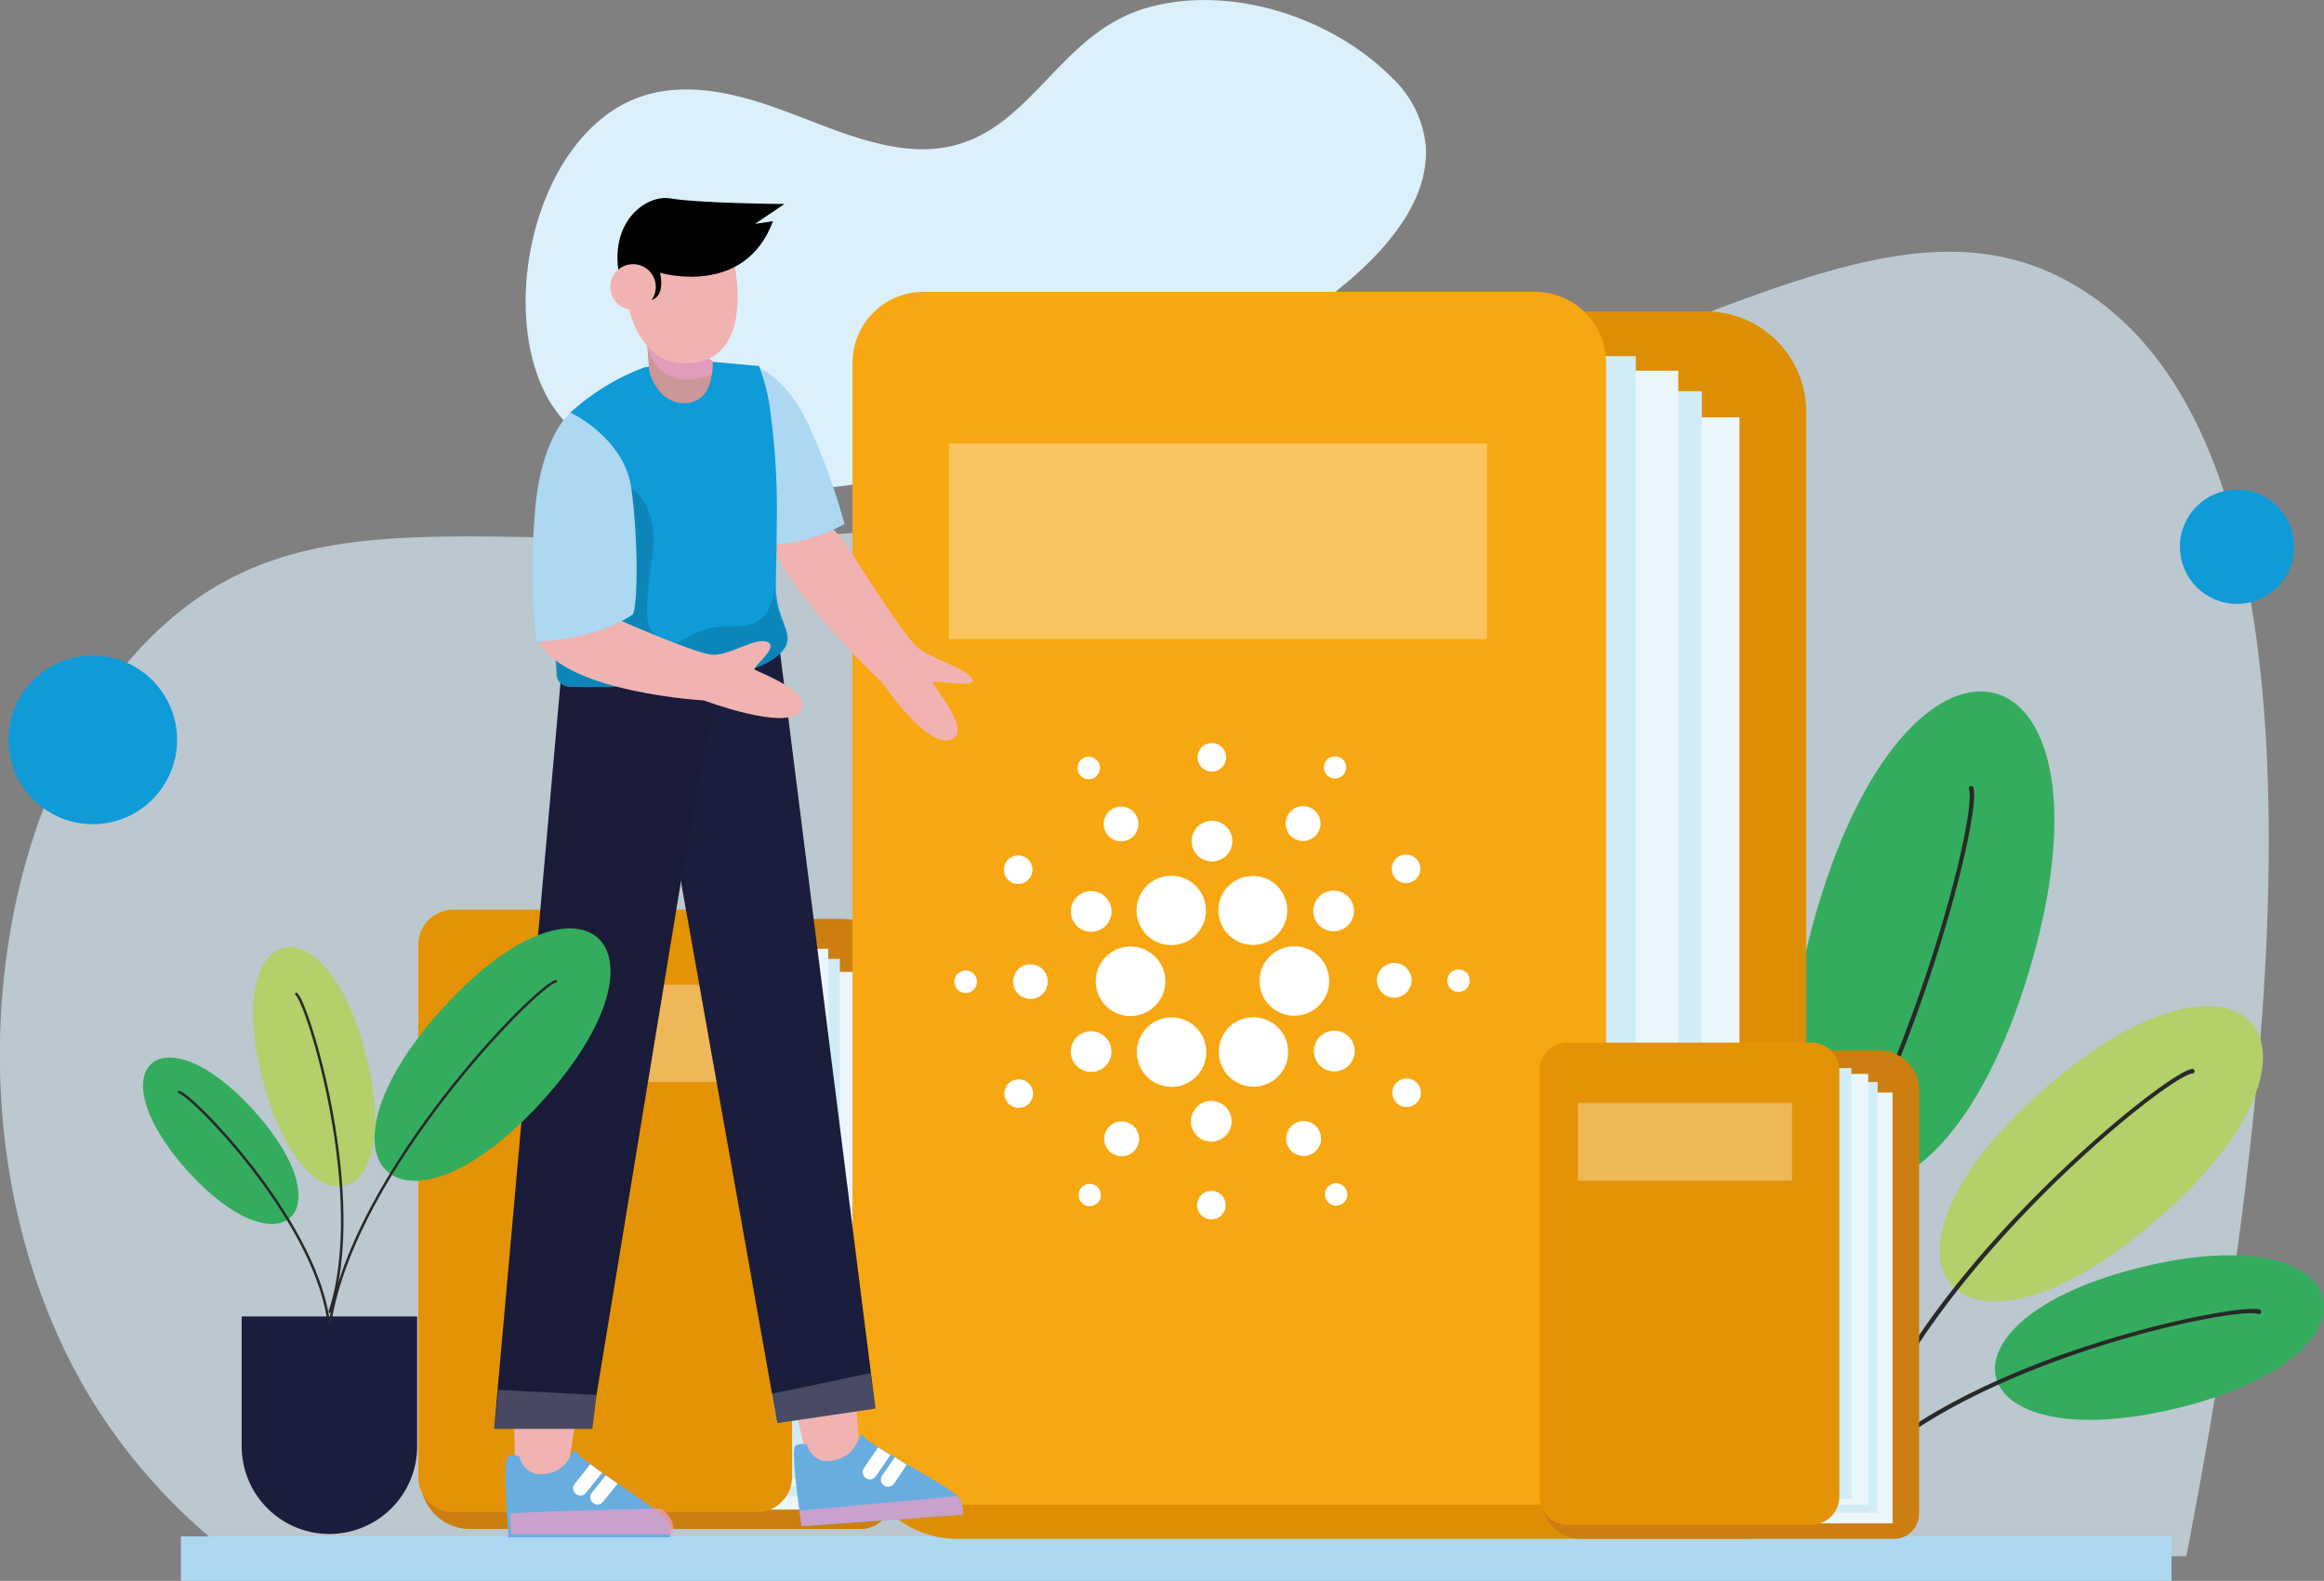 <svg xmlns="http://www.w3.org/2000/svg" viewBox="0 0 183.85 125.08"><rect x="0" y="0" width="183.85" height="125.08" fill="#808080" stroke="none"/><defs><style>.cls-1{isolation:isolate;}.cls-2,.cls-3{fill:#dcf0fb;}.cls-3{opacity:0.64;}.cls-4{fill:#cc7f10;}.cls-5{fill:#ebf6fb;}.cls-6{fill:#d2ecf7;}.cls-7{fill:#e59306;}.cls-18,.cls-23,.cls-8{fill:#fff;}.cls-8{opacity:0.33;}.cls-9{fill:#acd8f1;}.cls-10{fill:#34ac5e;}.cls-11{fill:#282929;}.cls-12{fill:#b3d06a;}.cls-13{fill:#dd8e04;}.cls-14{fill:#f7a711;}.cls-15{fill:#f0b3b2;}.cls-16{fill:#68ade0;}.cls-17{fill:#e69ec5;opacity:0.76;}.cls-17,.cls-24{mix-blend-mode:color-burn;}.cls-19{fill:#1b1d3c;}.cls-20{fill:#1a1b39;}.cls-21{fill:#0e9bd7;}.cls-22{fill:#cc9897;}.cls-23{opacity:0.2;}.cls-24,.cls-25{fill:#010101;}.cls-24{opacity:0.14;}.cls-26{fill:none;stroke:#282929;stroke-linecap:round;stroke-linejoin:round;stroke-width:0.2px;}</style></defs><g class="cls-1"><g id="Layer_1" data-name="Layer 1"><path class="cls-2" d="M305.27,147.46c2.08,3.19,5.76,5,9.46,5.89,7.67,1.86,15.74.43,23.38-1.56a86.74,86.74,0,0,0,21.63-8.39c5.35-3.1,15-9.17,14.62-16.43a8.6,8.6,0,0,0-2.73-5.51c-4.75-4.75-12.7-7.33-19.24-5.51-8.39,2.34-9.77,12.85-20.21,11-3.41-.61-6.57-2.16-9.85-3.27s-6.9-1.8-10.17-.64c-8.41,3-11.46,17.37-6.91,24.41Z" transform="translate(-261.56 -115.36)"/><path class="cls-3" d="M434.52,238.49c13.61-70.47,3.55-93.09-8.6-100.43C405.93,126,383,157,318.07,158c-20.71.32-32.93-2.6-43.37,6.65-14.51,12.84-18,42.43-5.47,62.13a45.62,45.62,0,0,0,11.33,12.11Z" transform="translate(-261.56 -115.36)"/><path class="cls-4" d="M329.64,236.34H298.76a3.93,3.93,0,0,1-3.94-3.94V192a3.93,3.93,0,0,1,3.94-3.94h29.4a3.94,3.94,0,0,1,3.12,1.53,3.9,3.9,0,0,1,.82,2.41v41.83A2.46,2.46,0,0,1,329.64,236.34Z" transform="translate(-261.56 -115.36)"/><rect class="cls-5" x="39.44" y="76.9" width="28.48" height="42.54"/><rect class="cls-6" x="37.96" y="75.87" width="28.48" height="42.54"/><rect class="cls-5" x="37.04" y="75.07" width="28.48" height="42.54"/><rect class="cls-6" x="35.37" y="74.5" width="28.48" height="42.54"/><path class="cls-7" d="M321.44,235h-24a2.78,2.78,0,0,1-2.79-2.78V190.12a2.79,2.79,0,0,1,2.79-2.79h24a2.78,2.78,0,0,1,2.78,2.79v42.09A2.78,2.78,0,0,1,321.44,235Z" transform="translate(-261.56 -115.36)"/><rect class="cls-8" x="36.86" y="77.92" width="21.14" height="7.69"/><rect class="cls-9" x="14.31" y="121.56" width="157.48" height="3.52"/><path class="cls-10" d="M405.37,187.1c-7.7,25.81,9.05,30.8,16.74,5S413.06,161.29,405.37,187.1Z" transform="translate(-261.56 -115.36)"/><path class="cls-11" d="M395,225.43l0,0a.19.19,0,0,0,.26,0c15-12.79,23.3-45.34,22.41-47.76a.19.19,0,0,0-.24-.11.2.2,0,0,0-.11.24c.89,2.39-7.43,34.65-22.3,47.35A.17.17,0,0,0,395,225.43Z" transform="translate(-261.56 -115.36)"/><path class="cls-10" d="M433.74,226.79c-17.24,4.16-19.95-7-2.7-11.19S451,222.62,433.74,226.79Z" transform="translate(-261.56 -115.36)"/><path class="cls-11" d="M408.13,232.33a.18.18,0,0,0,.23,0c8.86-9.33,30.32-13.68,31.86-13a.19.19,0,0,0,.15-.34c-1.57-.67-23.33,3.68-32.27,13.1a.19.19,0,0,0,0,.26Z" transform="translate(-261.56 -115.36)"/><path class="cls-12" d="M432.29,211.78c-15.85,13.82-24.81,3.53-9-10.28S448.15,198,432.29,211.78Z" transform="translate(-261.56 -115.36)"/><path class="cls-11" d="M408.32,231.56l.05,0a.18.18,0,0,0,.23-.12c4.21-14.67,24.42-31,26.4-31.14a.18.18,0,0,0,.17-.2.18.18,0,0,0-.2-.16c-2,.14-22.48,16.61-26.73,31.4A.18.18,0,0,0,408.32,231.56Z" transform="translate(-261.56 -115.36)"/><path class="cls-13" d="M399.47,237.12H337.31a7.93,7.93,0,0,1-7.93-7.93V147.93a7.93,7.93,0,0,1,7.93-7.93h59.2a7.93,7.93,0,0,1,7.93,7.93v84.23A5,5,0,0,1,399.47,237.12Z" transform="translate(-261.56 -115.36)"/><rect class="cls-5" x="80.27" y="33.02" width="57.34" height="85.64"/><rect class="cls-6" x="77.29" y="30.95" width="57.34" height="85.64"/><rect class="cls-5" x="75.43" y="29.33" width="57.34" height="85.64"/><rect class="cls-6" x="72.07" y="28.18" width="57.34" height="85.64"/><path class="cls-14" d="M383,234.41H334.6A5.61,5.61,0,0,1,329,228.8V144.07a5.62,5.62,0,0,1,5.61-5.62H383a5.63,5.63,0,0,1,5.62,5.62V228.8A5.62,5.62,0,0,1,383,234.41Z" transform="translate(-261.56 -115.36)"/><rect class="cls-8" x="75.07" y="35.09" width="42.56" height="15.48"/><path class="cls-4" d="M411.4,237.12H386.66A3.16,3.16,0,0,1,383.5,234V201.62a3.16,3.16,0,0,1,3.16-3.15h23.56a3.13,3.13,0,0,1,2.5,1.23,3.08,3.08,0,0,1,.66,1.92v33.52A2,2,0,0,1,411.4,237.12Z" transform="translate(-261.56 -115.36)"/><rect class="cls-5" x="126.9" y="86.44" width="22.82" height="34.09"/><rect class="cls-6" x="125.72" y="85.61" width="22.82" height="34.09"/><rect class="cls-5" x="124.97" y="84.97" width="22.82" height="34.09"/><rect class="cls-6" x="123.64" y="84.51" width="22.82" height="34.09"/><path class="cls-7" d="M404.83,236H385.58a2.23,2.23,0,0,1-2.23-2.23V200.08a2.23,2.23,0,0,1,2.23-2.23h19.25a2.22,2.22,0,0,1,1.54.61,2.24,2.24,0,0,1,.7,1.62v33.73A2.23,2.23,0,0,1,404.83,236Z" transform="translate(-261.56 -115.36)"/><rect class="cls-8" x="124.83" y="87.26" width="16.94" height="6.16"/><path class="cls-15" d="M328.43,158.33s4.59,7.31,5.69,8.24,3.77,1.58,4.35,2.48-3.2,0-3.12.33,3.3,4.05,1.34,4.54-5.34-4.56-5.34-4.56-9.88-9.08-9.33-13.75S328.43,158.33,328.43,158.33Z" transform="translate(-261.56 -115.36)"/><polygon class="cls-15" points="63.63 114.54 62.63 110.26 67.64 109.89 67.95 114.23 67.6 115.63 64.21 116.33 63.63 114.54"/><polygon class="cls-15" points="40.72 115.2 40.67 110.8 45.64 111.52 45.02 115.82 44.37 117.11 40.91 117.07 40.72 115.2"/><path class="cls-16" d="M337.72,235.2l-12.76.92c0-.12-.07-.59-.16-1.24-.24-1.81-.63-4.95-.3-5.14a1.09,1.09,0,0,1,.91-.06,1.68,1.68,0,0,0,2.15,1.21c1.81-.36,1.92-2,2.15-2s0,0,.49.42c.21.15.5.34.83.55l1,.6.31.18,1,.59c1.69,1,3.44,2,3.86,2.39l.11.1A1.79,1.79,0,0,1,337.72,235.2Z" transform="translate(-261.56 -115.36)"/><path class="cls-17" d="M337.72,235.2l-12.76.92c0-.12-.07-.59-.16-1.24l12.46-1.14A1.79,1.79,0,0,1,337.72,235.2Z" transform="translate(-261.56 -115.36)"/><path class="cls-18" d="M332,230.48l-1.15,1.68a.59.59,0,0,1-.43.25.65.65,0,0,1-.36-.1.58.58,0,0,1-.15-.8l1.12-1.63C331.32,230.07,331.65,230.27,332,230.48Z" transform="translate(-261.56 -115.36)"/><path class="cls-16" d="M314.56,237h-12.8c0-.14,0-.81-.09-1.65-.11-1.86-.23-4.59.08-4.75a1.11,1.11,0,0,1,.92,0,1.7,1.7,0,0,0,2.06,1.37c1.83-.23,2-1.83,2.28-1.83s0,0,.46.45c.2.17.47.38.79.61l.93.67.29.21.94.65c1.21.84,2.45,1.69,3.16,2.23a5.34,5.34,0,0,1,.52.43A1.78,1.78,0,0,1,314.56,237Z" transform="translate(-261.56 -115.36)"/><path class="cls-17" d="M314.79,236.76H302c0-.14-.05-.8-.09-1.65,2.91-.2,8.62-.32,11.91-.39a5.34,5.34,0,0,1,.52.43A1.78,1.78,0,0,1,314.79,236.76Z" transform="translate(-261.56 -115.36)"/><path class="cls-18" d="M309.19,231.88l-1.27,1.59a.55.55,0,0,1-.45.22.53.53,0,0,1-.35-.13.56.56,0,0,1-.09-.8l1.23-1.55C308.54,231.42,308.85,231.65,309.19,231.88Z" transform="translate(-261.56 -115.36)"/><path class="cls-18" d="M310.42,232.74l-1.13,1.42a.57.57,0,1,1-.89-.71l1.08-1.36Z" transform="translate(-261.56 -115.36)"/><polygon class="cls-19" points="69.26 111.45 61.49 112.6 61.07 110.24 53.92 70.04 51.75 51.2 61.4 49.17 68.76 107.53 69.26 111.45"/><polygon class="cls-20" points="57.49 50.09 53.83 69.98 47.19 110.37 46.86 113.05 39.09 113.05 39.44 109.1 44.68 50.22 57.49 50.09"/><path class="cls-9" d="M321.19,144.31s2.57.58,4.53,5.11a50.37,50.37,0,0,1,2.65,7.41,14.42,14.42,0,0,1-6.52,1.68Z" transform="translate(-261.56 -115.36)"/><path class="cls-21" d="M323,162.53c.17,2.13,1.63,3.19.35,4.46-2.66,2.83-13.34,2.79-16.74,2.71a1,1,0,0,1-1-1.07l-.5-7.19,1.4-8.2.44-2.55-.26-2.69a18,18,0,0,1,5.9-3.59l4.71-.48,4.3.39a14.71,14.71,0,0,1,.9,3.6,57.64,57.64,0,0,1,.5,9.26c0,.16,0,.31,0,.46v0c0,1.65-.07,3.06-.06,4.05,0,.24,0,.46,0,.65S323,162.47,323,162.53Z" transform="translate(-261.56 -115.36)"/><path class="cls-22" d="M317.93,143.93v0a5.26,5.26,0,0,1-.06,1.08c-.14.94-.59,2.14-2,2.24-2.27.18-2.95-2.51-2.95-2.51l-.23-3,4.35-.11S316.74,143.33,317.93,143.93Z" transform="translate(-261.56 -115.36)"/><path class="cls-17" d="M317.93,143.93v0a5.26,5.26,0,0,1-.06,1.08c-3.18,1.11-4.5-.46-5.05-1.93l-.1-1.31,4.35-.11S316.74,143.33,317.93,143.93Z" transform="translate(-261.56 -115.36)"/><path class="cls-23" d="M330.81,226.82,323,228l-.41-2.36c.07,0,7.84-1.64,7.84-1.64Z" transform="translate(-261.56 -115.36)"/><polygon class="cls-23" points="47.19 110.37 46.86 113.05 39.09 113.05 39.43 109.97 47.19 110.37"/><path class="cls-18" d="M333.29,231.25l-1,1.49a.59.59,0,0,1-.43.25.55.55,0,0,1-.37-.1.56.56,0,0,1-.14-.79l1-1.44Z" transform="translate(-261.56 -115.36)"/><path class="cls-24" d="M323.3,167c-2.66,2.83-13.34,2.79-16.74,2.71a1,1,0,0,1-1-1.07l-.5-7.19,1.4-8.2,3.93.22s3.49.64,2.76,6-.48,5.54.75,6.59,2.19-1.32,5.64-1.14c2.24.12,3.07-1.12,3.34-3.17,0,.24,0,.46,0,.65s0,.11,0,.17C323.12,164.66,324.58,165.72,323.3,167Z" transform="translate(-261.56 -115.36)"/><path class="cls-15" d="M319.53,135.6s2.24,8.8-4.07,8.5c-3.2-.15-5-4.36-4.38-8.9S319.53,135.6,319.53,135.6Z" transform="translate(-261.56 -115.36)"/><path class="cls-25" d="M312.83,139.14s1.41.07.95-2.2c0,0,6.67,2,8.93-4.08l-1.42.21,2.33-1.57s-6.76-.05-9-.44-5.75,2.54-3.48,8Z" transform="translate(-261.56 -115.36)"/><circle class="cls-15" cx="50.08" cy="22.7" r="1.8"/><path class="cls-15" d="M310.3,164.31s6.17,2.73,7.56,2.85,3.47-1.43,4.42-1-1.28,2-1,2.19,4.84,1.86,3.58,3.34-7.61-.91-7.61-.91-10.82-.61-13-4.56S310.3,164.31,310.3,164.31Z" transform="translate(-261.56 -115.36)"/><path class="cls-9" d="M306.68,148s-2.37,1.94-2.81,8a54.22,54.22,0,0,0,.11,10.14s4.8-.18,7.63-2.16c.41-.62.45-5.9-.1-9.95S306.68,148,306.68,148Z" transform="translate(-261.56 -115.36)"/><path class="cls-19" d="M19.12,104.16H33a0,0,0,0,1,0,0v10.27a6.94,6.94,0,0,1-6.94,6.94h0a6.94,6.94,0,0,1-6.94-6.94V104.16a0,0,0,0,1,0,0Z"/><path class="cls-10" d="M304.52,202.41c-11.12,12.31-19.1,5.1-8-7.21S315.64,190.09,304.52,202.41Z" transform="translate(-261.56 -115.36)"/><path class="cls-26" d="M305.53,193c-1.48.29-15.91,14.92-17.86,27" transform="translate(-261.56 -115.36)"/><path class="cls-10" d="M276.39,208c7.33,8.11,12.59,3.36,5.27-4.75S269.07,199.84,276.39,208Z" transform="translate(-261.56 -115.36)"/><path class="cls-26" d="M275.73,201.77c1,.19,10.48,9.84,11.77,17.79" transform="translate(-261.56 -115.36)"/><path class="cls-12" d="M282.35,200.82c3.26,12.54,11.39,10.42,8.13-2.11S279.08,188.28,282.35,200.82Z" transform="translate(-261.56 -115.36)"/><path class="cls-26" d="M285,194c.93.74,5.65,16.08,2.65,25.14" transform="translate(-261.56 -115.36)"/><circle class="cls-21" cx="7.34" cy="58.54" r="6.67"/><circle class="cls-21" cx="176.97" cy="43.26" r="4.52"/><path class="cls-18" d="M348.25,192.85a2.75,2.75,0,0,0,2.59,2.9H351a2.75,2.75,0,1,0-2.75-2.91Z" transform="translate(-261.56 -115.36)"/><path class="cls-18" d="M338,192.15a.89.89,0,1,0,.84.94A.89.89,0,0,0,338,192.15Z" transform="translate(-261.56 -115.36)"/><path class="cls-18" d="M348.08,176.92a.89.89,0,1,0-1.19-.4A.89.89,0,0,0,348.08,176.92Z" transform="translate(-261.56 -115.36)"/><path class="cls-18" d="M350.87,181.78a1.38,1.38,0,0,0,.6-1.85,1.37,1.37,0,0,0-2.45,1.24A1.39,1.39,0,0,0,350.87,181.78Z" transform="translate(-261.56 -115.36)"/><path class="cls-18" d="M341.49,185.12a1.13,1.13,0,1,0-.33-1.57A1.14,1.14,0,0,0,341.49,185.12Z" transform="translate(-261.56 -115.36)"/><path class="cls-18" d="M343.16,191.66a1.36,1.36,0,0,0-1.45,1.29,1.37,1.37,0,1,0,1.45-1.29Z" transform="translate(-261.56 -115.36)"/><path class="cls-18" d="M341.64,200.88a1.12,1.12,0,0,0-.5,1.51,1.13,1.13,0,1,0,.5-1.51Z" transform="translate(-261.56 -115.36)"/><path class="cls-18" d="M347,188.82a1.61,1.61,0,1,0-.46-2.23A1.61,1.61,0,0,0,347,188.82Z" transform="translate(-261.56 -115.36)"/><path class="cls-18" d="M363.88,181.67a1.38,1.38,0,1,0-.39-1.9A1.37,1.37,0,0,0,363.88,181.67Z" transform="translate(-261.56 -115.36)"/><path class="cls-18" d="M366.7,176.82a.88.88,0,1,0-.26-1.23A.89.89,0,0,0,366.7,176.82Z" transform="translate(-261.56 -115.36)"/><path class="cls-18" d="M364.1,190.24a2.74,2.74,0,1,0-.31,5.48H364a2.74,2.74,0,0,0,2-4.58A2.71,2.71,0,0,0,364.1,190.24Z" transform="translate(-261.56 -115.36)"/><path class="cls-18" d="M351.77,188.63a2.74,2.74,0,0,0,2.45,1.51,2.82,2.82,0,0,0,1.24-.29,2.75,2.75,0,0,0-1.24-5.2,2.82,2.82,0,0,0-1.24.29A2.75,2.75,0,0,0,351.77,188.63Z" transform="translate(-261.56 -115.36)"/><path class="cls-18" d="M373.3,185.11a1.13,1.13,0,1,0-1.52-.5A1.12,1.12,0,0,0,373.3,185.11Z" transform="translate(-261.56 -115.36)"/><path class="cls-18" d="M366.33,186a1.61,1.61,0,1,0,2.17.71A1.62,1.62,0,0,0,366.33,186Z" transform="translate(-261.56 -115.36)"/><path class="cls-18" d="M357.37,176.41a1.13,1.13,0,1,0-1.07-1.19A1.13,1.13,0,0,0,357.37,176.41Z" transform="translate(-261.56 -115.36)"/><path class="cls-18" d="M357.35,183.52a1.61,1.61,0,1,0-1.52-1.7A1.62,1.62,0,0,0,357.35,183.52Z" transform="translate(-261.56 -115.36)"/><path class="cls-18" d="M348.61,200a1.61,1.61,0,1,0-2.17-.71A1.62,1.62,0,0,0,348.61,200Z" transform="translate(-261.56 -115.36)"/><path class="cls-18" d="M358.4,185.88a2.74,2.74,0,0,0,.79,3.8,2.77,2.77,0,0,0,1.5.45,2.74,2.74,0,0,0,1.51-5,2.7,2.7,0,0,0-1.5-.46A2.74,2.74,0,0,0,358.4,185.88Z" transform="translate(-261.56 -115.36)"/><path class="cls-18" d="M363.17,197.36a2.74,2.74,0,0,0-2.45-1.51,2.79,2.79,0,0,0-1.24.29,2.75,2.75,0,0,0,1.24,5.2,2.82,2.82,0,0,0,1.24-.29A2.75,2.75,0,0,0,363.17,197.36Z" transform="translate(-261.56 -115.36)"/><path class="cls-18" d="M368,197.17a1.61,1.61,0,1,0-1.77,2.7,1.61,1.61,0,0,0,1.77-2.7Z" transform="translate(-261.56 -115.36)"/><path class="cls-18" d="M373.23,193a1.37,1.37,0,1,0-2.74-.15,1.37,1.37,0,0,0,2.74.15Z" transform="translate(-261.56 -115.36)"/><path class="cls-18" d="M377,192.07a.89.89,0,1,0,.83.93A.87.87,0,0,0,377,192.07Z" transform="translate(-261.56 -115.36)"/><path class="cls-18" d="M373.45,200.87a1.13,1.13,0,1,0,.33,1.57A1.14,1.14,0,0,0,373.45,200.87Z" transform="translate(-261.56 -115.36)"/><path class="cls-18" d="M348.24,209.17a.88.88,0,1,0,.26,1.23A.89.89,0,0,0,348.24,209.17Z" transform="translate(-261.56 -115.36)"/><path class="cls-18" d="M366.86,209.07a.89.89,0,0,0,.8,1.59.89.89,0,0,0-.8-1.59Z" transform="translate(-261.56 -115.36)"/><path class="cls-18" d="M356.54,200.11a2.75,2.75,0,0,0-.79-3.8,2.75,2.75,0,1,0-1.51,5.05A2.74,2.74,0,0,0,356.54,200.11Z" transform="translate(-261.56 -115.36)"/><path class="cls-18" d="M351.06,204.32a1.38,1.38,0,1,0,.39,1.9A1.38,1.38,0,0,0,351.06,204.32Z" transform="translate(-261.56 -115.36)"/><path class="cls-18" d="M357.46,209.58a1.13,1.13,0,1,0,1.06,1.19A1.14,1.14,0,0,0,357.46,209.58Z" transform="translate(-261.56 -115.36)"/><path class="cls-18" d="M357.47,202.47a1.61,1.61,0,1,0,1.52,1.7A1.61,1.61,0,0,0,357.47,202.47Z" transform="translate(-261.56 -115.36)"/><path class="cls-18" d="M364.07,204.21a1.38,1.38,0,1,0,1.85.61A1.38,1.38,0,0,0,364.07,204.21Z" transform="translate(-261.56 -115.36)"/></g></g></svg>